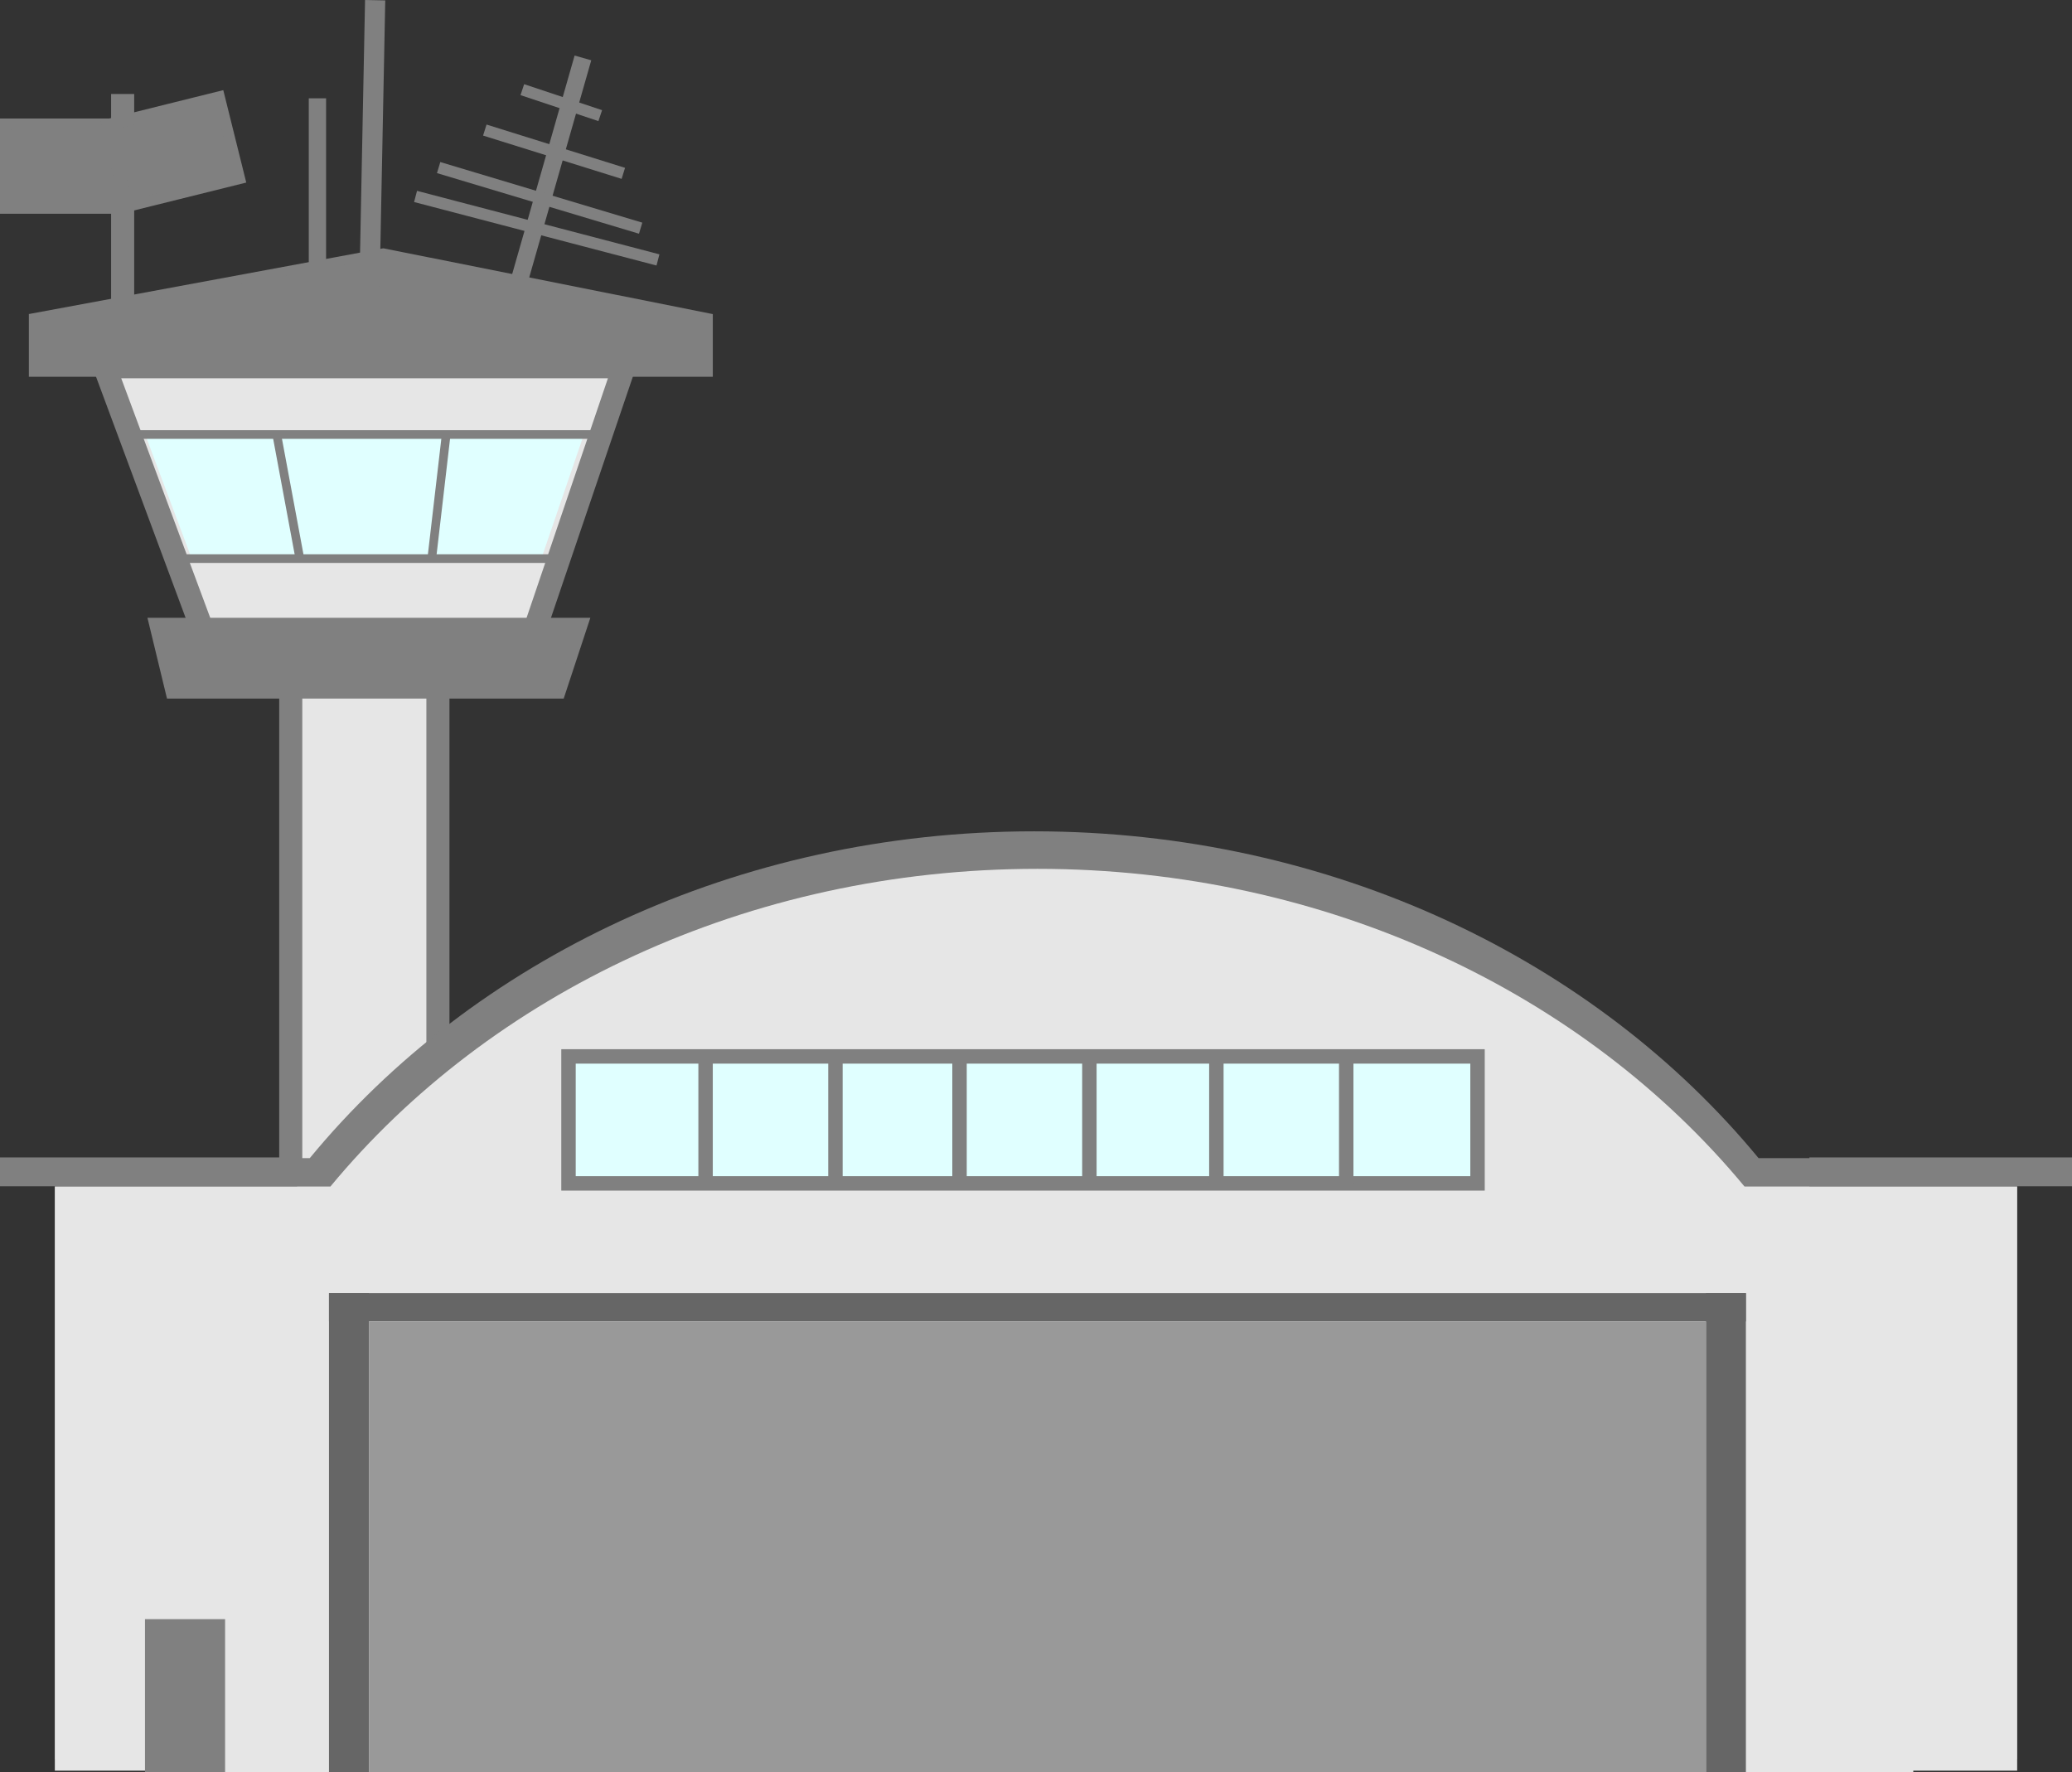 <svg id="Layer_1" data-name="Layer 1" xmlns="http://www.w3.org/2000/svg" viewBox="0 0 718 614.07"><rect x="0" y="0" width="718" height="614.07" fill="#333333" stroke="none"/><defs><style>.cls-1,.cls-3{fill:#e6e6e6;}.cls-1,.cls-10,.cls-11,.cls-12,.cls-13,.cls-14,.cls-15,.cls-16,.cls-7,.cls-8{stroke:gray;stroke-miterlimit:10;}.cls-1,.cls-13{stroke-width:8px;}.cls-11,.cls-12,.cls-2{fill:gray;}.cls-4{fill:#666;}.cls-5{fill:#ccc;}.cls-6{fill:#999;}.cls-7,.cls-9{fill:#e0ffff;}.cls-7,.cls-8{stroke-width:5px;}.cls-10,.cls-13,.cls-14,.cls-15,.cls-16,.cls-8{fill:none;}.cls-10,.cls-11{stroke-width:3px;}.cls-12,.cls-15{stroke-width:4px;}.cls-14{stroke-width:6px;}.cls-16{stroke-width:7px;}</style></defs><title>hangar</title><rect class="cls-1" x="100.75" y="233.07" width="51" height="220"/><path class="cls-2" d="M753.38,420.24C696.81,351.59,605.45,307,502.35,307s-194.45,44.59-251,113.24H163V628.49h28.4V629H813.31v-.51H843V420.24Z" transform="translate(-144 -18.93)"/><path class="cls-3" d="M748.51,430.08C693.29,363.35,604.12,320,503.5,320s-189.8,43.35-245,110.08H163V632.5h37v.5H807v-.5h36V430.08Z" transform="translate(-144 -18.93)"/><rect class="cls-4" x="114" y="448.07" width="491" height="9.83"/><rect class="cls-4" x="114" y="448.07" width="13.85" height="166"/><rect class="cls-4" x="591.15" y="448.07" width="13.85" height="166"/><path class="cls-5" d="M155,635" transform="translate(-144 -18.93)"/><rect class="cls-6" x="127.85" y="457.9" width="463.31" height="156.17"/><rect class="cls-2" x="50.24" y="561.07" width="27.76" height="53"/><rect class="cls-7" x="197" y="366.07" width="315" height="44"/><line class="cls-8" x1="244.5" y1="365.57" x2="244.5" y2="409.57"/><line class="cls-8" x1="289.5" y1="366.07" x2="289.5" y2="410.07"/><line class="cls-8" x1="332.5" y1="365.57" x2="332.5" y2="409.57"/><line class="cls-8" x1="377.5" y1="366.07" x2="377.5" y2="410.07"/><line class="cls-8" x1="421.5" y1="365.57" x2="421.5" y2="409.57"/><line class="cls-8" x1="466.5" y1="366.07" x2="466.5" y2="410.07"/><rect class="cls-2" y="401.07" width="103" height="10"/><rect class="cls-2" x="627" y="401.07" width="91" height="10"/><polygon class="cls-1" points="187.25 127.07 78.25 127.07 36.25 127.07 75.64 233.07 105.25 233.07 157.71 233.07 180.25 233.07 216.25 127.07 187.25 127.07"/><polygon class="cls-9" points="187.42 194.07 202.15 151.07 50.5 151.07 66.61 194.07 187.42 194.07"/><line class="cls-10" x1="96" y1="151.07" x2="104" y2="194.07"/><line class="cls-10" x1="154.5" y1="151.57" x2="149.5" y2="194.57"/><line class="cls-10" x1="46.5" y1="150.57" x2="208.5" y2="150.57"/><line class="cls-10" x1="60.5" y1="193.57" x2="191.5" y2="193.57"/><path class="cls-11" d="M389.5,148h-234V129L276.83,106.5,389.5,129Z" transform="translate(-144 -18.93)"/><polygon class="cls-11" points="161.5 215.57 54.5 215.57 53 215.57 59.05 240.57 60.5 240.57 157.1 240.57 194.25 240.57 202.5 215.57 161.5 215.57"/><path class="cls-11" d="M439.5,191.5" transform="translate(-144 -18.93)"/><rect class="cls-12" x="2" y="43.07" width="40" height="29"/><line class="cls-13" x1="42.5" y1="32.57" x2="42.5" y2="125.57"/><rect class="cls-12" x="184" y="57" width="40" height="29" transform="translate(-155.22 32.38) rotate(-13.96)"/><line class="cls-14" x1="180" y1="97.07" x2="202" y2="20.07"/><line class="cls-15" x1="181" y1="31.07" x2="208" y2="40.07"/><line class="cls-15" x1="168" y1="45.07" x2="216" y2="60.07"/><line class="cls-15" x1="152" y1="58.07" x2="222" y2="79.07"/><line class="cls-15" x1="144" y1="68.07" x2="228" y2="90.07"/><line class="cls-14" x1="110" y1="34.07" x2="110" y2="93.07"/><line class="cls-16" x1="130" y1="0.07" x2="128" y2="101.07"/></svg>